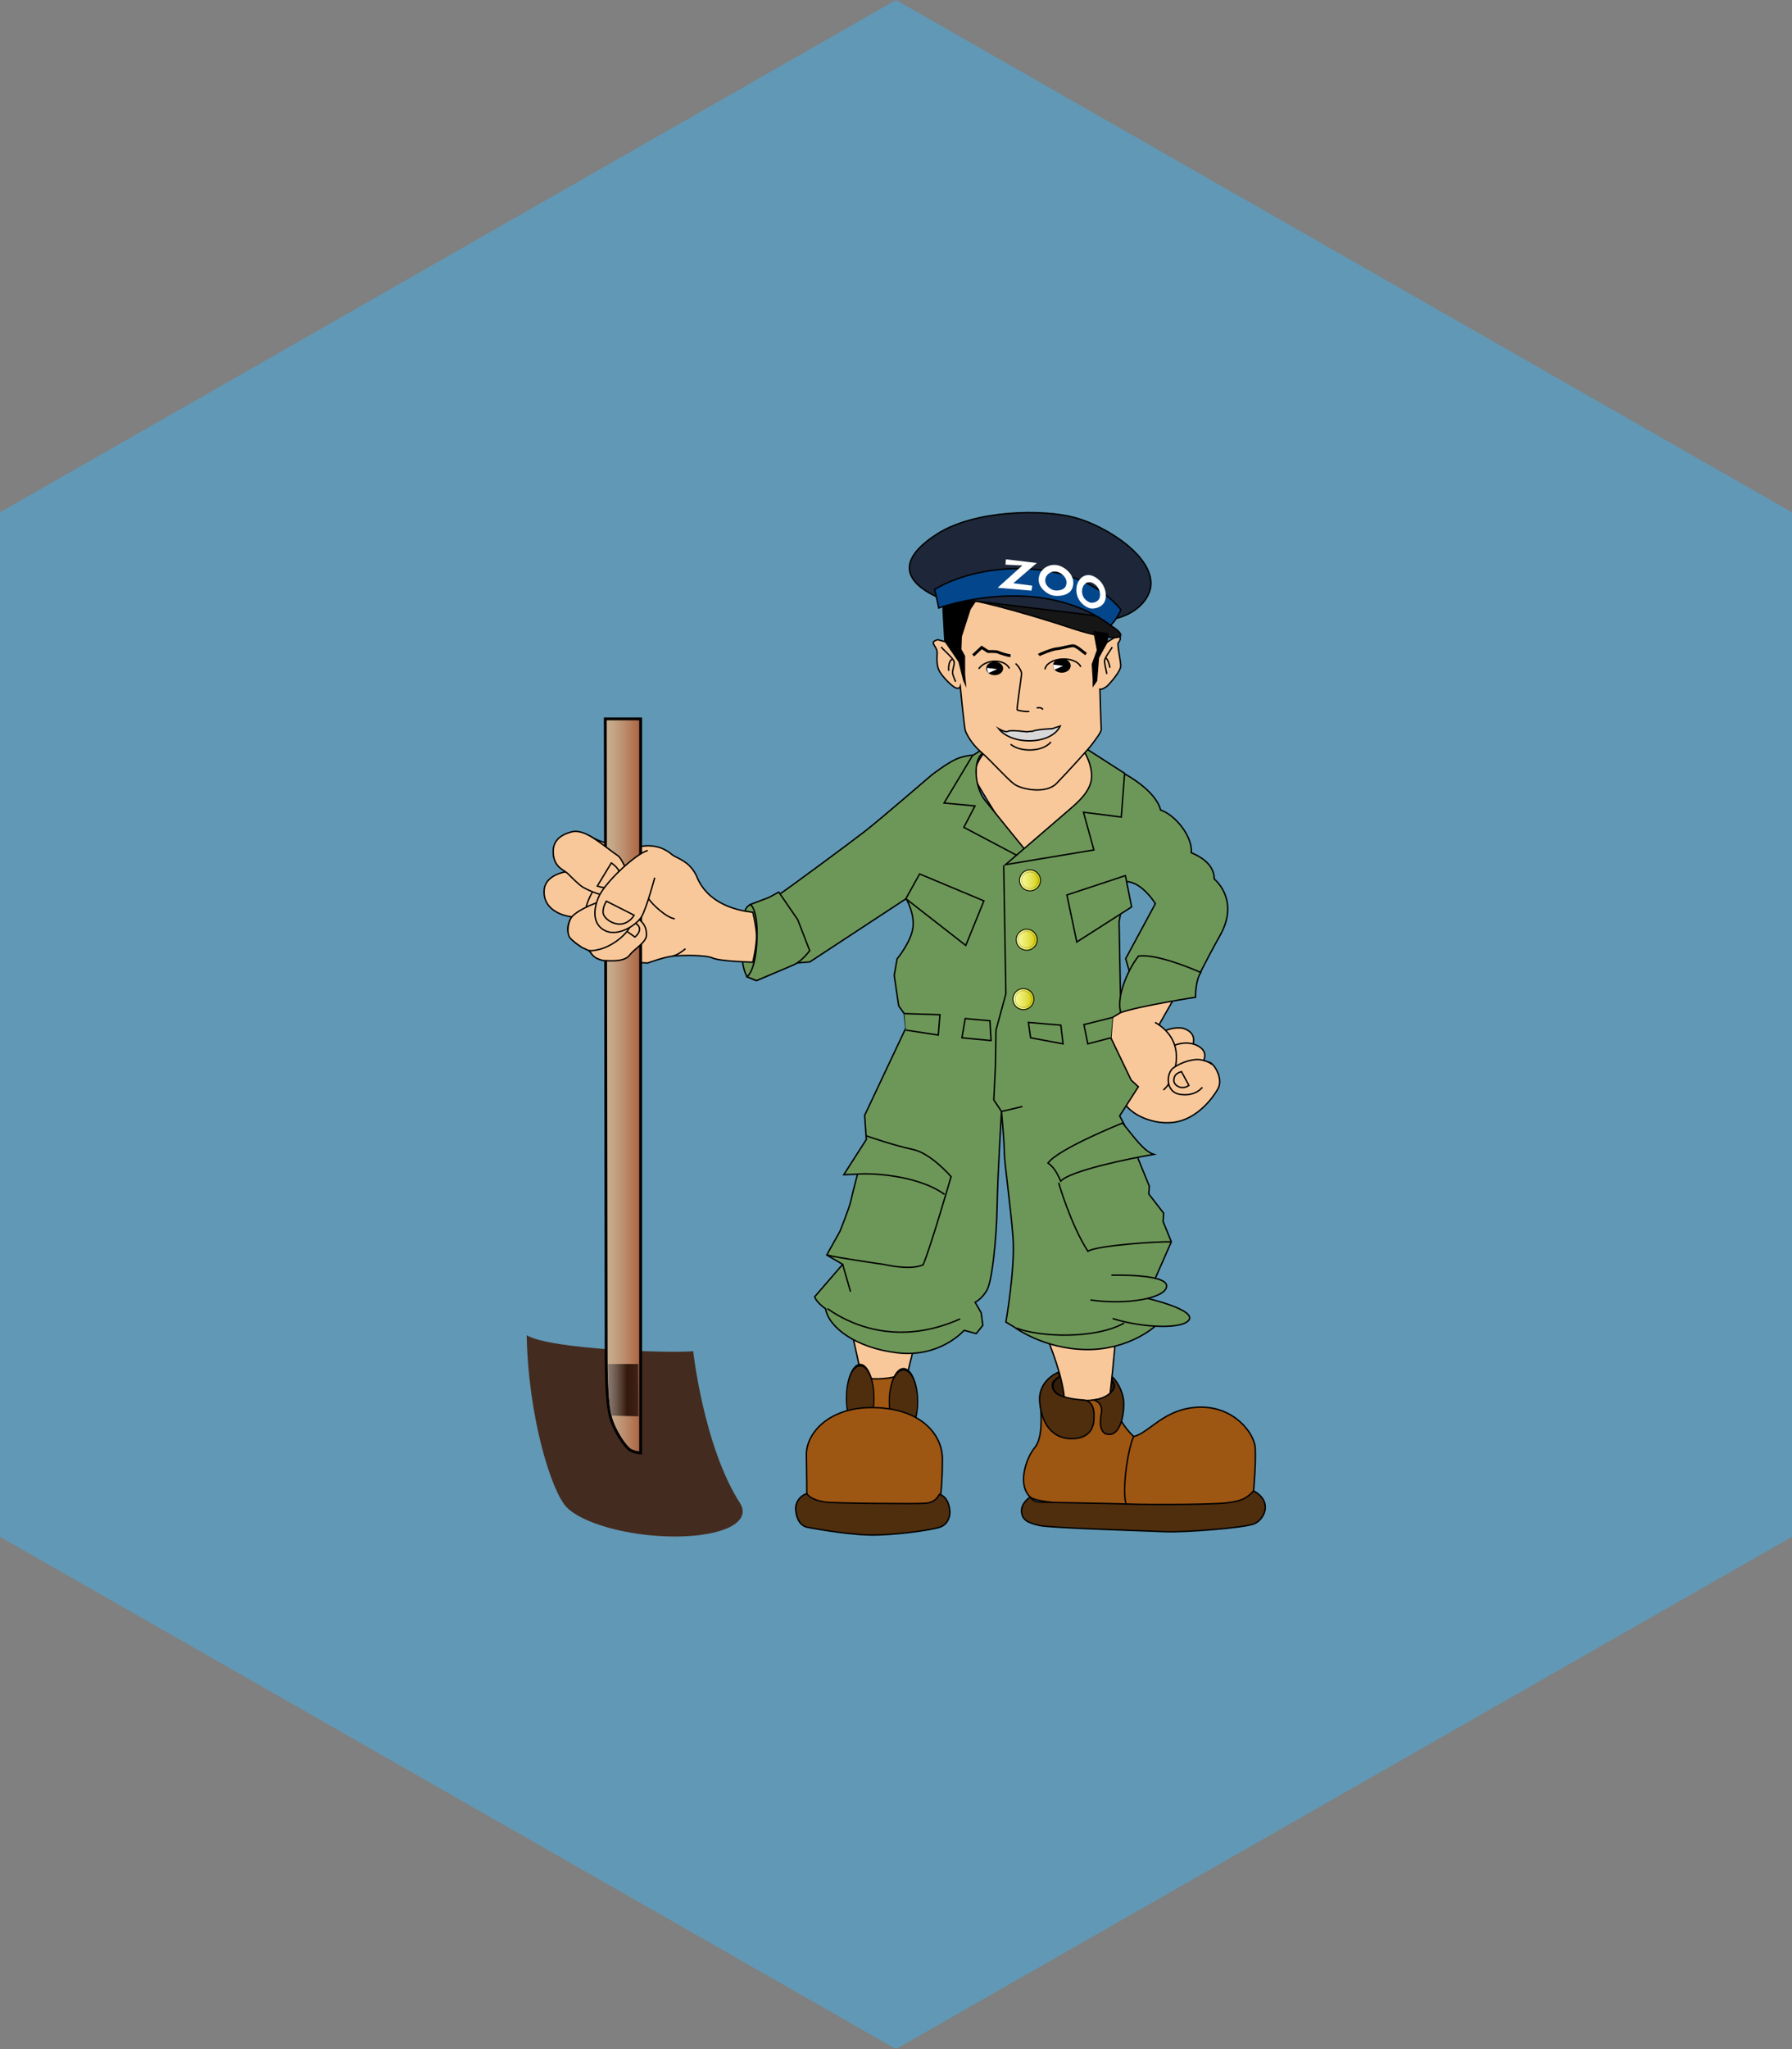 <?xml version="1.0" standalone="no"?><!-- Generator: Gravit.io --><svg xmlns="http://www.w3.org/2000/svg" xmlns:xlink="http://www.w3.org/1999/xlink" style="isolation:isolate" viewBox="0 0 105 120" width="105" height="120"><rect x="0" y="0" width="105" height="120" fill="#808080" stroke="none"/><defs><clipPath id="_clipPath_2YnAsKyJnxRZ1pxgSd5javkwD5APqD84"><rect width="105" height="120"/></clipPath></defs><g clip-path="url(#_clipPath_2YnAsKyJnxRZ1pxgSd5javkwD5APqD84)"><path d=" M 52.5 0 L 105 30 L 105 90 L 52.5 120 L 0 90 L 0 30 L 52.5 0 Z " fill="rgb(97,152,181)"/><g><g><ellipse vector-effect="non-scaling-stroke" cx="0" cy="0" rx="1" ry="1" transform="matrix(1.82,0,0,0.854,63.479,81.175)" fill="rgb(51,30,9)" stroke-width="0.083" stroke="rgb(0,0,0)" stroke-linejoin="miter" stroke-linecap="butt" stroke-miterlimit="10"/><path d=" M 49.858 77.794 C 49.858 77.794 50.583 80.885 50.679 81.803 C 50.776 82.721 52.612 83.156 52.805 82.093 C 52.998 81.03 53.674 78.422 53.674 78.422 L 49.858 77.794 Z " fill="rgb(249,200,154)" vector-effect="non-scaling-stroke" stroke-width="0.083" stroke="rgb(0,0,0)" stroke-linejoin="miter" stroke-linecap="butt" stroke-miterlimit="10"/><path d=" M 61.403 78.47 C 61.403 78.47 62.368 80.789 62.368 82.093 C 62.368 83.397 64.687 83.59 64.88 82.721 C 65.073 81.851 65.363 78.422 65.363 78.422 L 61.403 78.47 Z " fill="rgb(249,200,154)" vector-effect="non-scaling-stroke" stroke-width="0.083" stroke="rgb(0,0,0)" stroke-linejoin="miter" stroke-linecap="butt" stroke-miterlimit="10"/><path d=" M 52.692 80.547 C 52.306 80.708 51.211 80.837 50.792 80.676 C 50.374 80.515 50.825 82.189 50.953 82.705 C 51.082 83.22 52.434 83.124 52.434 83.124 L 52.692 80.547 Z " fill="rgb(161,88,19)" vector-effect="non-scaling-stroke" stroke-width="0.083" stroke="rgb(0,0,0)" stroke-linejoin="miter" stroke-linecap="butt" stroke-miterlimit="10"/><ellipse vector-effect="non-scaling-stroke" cx="0" cy="0" rx="1" ry="1" transform="matrix(0.809,0,0,1.932,50.402,81.875)" fill="rgb(79,46,14)" stroke-width="0.083" stroke="rgb(0,0,0)" stroke-linejoin="miter" stroke-linecap="butt" stroke-miterlimit="10"/><ellipse vector-effect="non-scaling-stroke" cx="0" cy="0" rx="1" ry="1" transform="matrix(0.833,0,0,1.896,52.938,82.081)" fill="rgb(79,46,14)" stroke-width="0.083" stroke="rgb(0,0,0)" stroke-linejoin="miter" stroke-linecap="butt" stroke-miterlimit="10"/><path d=" M 47.274 87.478 C 47.274 87.478 47.274 86.464 47.25 85.208 C 47.226 83.953 48.554 82.359 51.259 82.431 C 53.964 82.503 55.22 84.001 55.22 85.45 C 55.22 86.899 55.099 88.058 54.954 88.348 C 54.809 88.638 47.878 88.734 47.612 88.469 C 47.347 88.203 47.274 87.478 47.274 87.478 Z " fill="rgb(158,86,19)" vector-effect="non-scaling-stroke" stroke-width="0.083" stroke="rgb(0,0,0)" stroke-linejoin="miter" stroke-linecap="butt" stroke-miterlimit="10"/><path d=" M 47.274 89.435 C 46.816 89.314 46.646 88.831 46.622 88.372 C 46.598 87.913 46.985 87.527 47.274 87.478 C 47.492 87.768 47.926 87.889 48.313 87.962 C 48.699 88.034 53.65 88.082 54.229 88.034 C 54.809 87.986 54.954 87.648 55.051 87.503 C 55.461 87.648 55.63 88.082 55.654 88.493 C 55.679 88.904 55.485 89.29 55.075 89.435 C 54.664 89.58 52.491 89.918 50.993 89.894 C 49.496 89.869 47.274 89.435 47.274 89.435 Z " fill="rgb(79,46,14)" vector-effect="non-scaling-stroke" stroke-width="0.083" stroke="rgb(0,0,0)" stroke-linejoin="miter" stroke-linecap="butt" stroke-miterlimit="10"/><path d=" M 65.291 81.61 C 65.291 81.61 63.986 82.383 62.32 81.803 C 61.233 81.658 60.944 81.658 60.967 82.19 C 60.992 82.721 61.137 84.17 60.63 84.774 C 60.122 85.377 59.591 86.947 60.364 87.672 C 61.137 88.396 72.318 88.324 72.753 88.203 C 73.187 88.082 73.453 87.309 73.453 87.309 C 73.453 87.309 73.598 85.667 73.55 84.798 C 73.501 83.928 72.294 82.334 70.241 82.407 C 68.188 82.48 67.343 83.928 66.425 84.122 C 65.652 83.397 65.363 82.552 65.363 82.383 C 65.363 82.214 65.291 81.61 65.291 81.61 Z " fill="rgb(158,86,19)" vector-effect="non-scaling-stroke" stroke-width="0.083" stroke="rgb(0,0,0)" stroke-linejoin="miter" stroke-linecap="butt" stroke-miterlimit="10"/><path d=" M 62.791 84.254 C 63.515 84.254 64.035 83.928 64.095 83.18 C 64.155 82.431 63.974 82.02 63.443 81.984 C 62.912 81.948 62.26 81.839 61.946 81.634 C 61.632 81.429 61.595 81.054 61.728 80.897 C 61.861 80.74 62.091 80.596 62.091 80.596 L 62.006 80.366 C 62.006 80.366 60.811 80.825 60.919 82.105 C 61.028 83.385 61.668 84.254 62.791 84.254 Z " fill="rgb(79,46,14)" vector-effect="non-scaling-stroke" stroke-width="0.083" stroke="rgb(0,0,0)" stroke-linejoin="miter" stroke-linecap="butt" stroke-miterlimit="10"/><path d=" M 64.107 81.984 C 64.506 82.141 64.59 82.443 64.53 82.769 C 64.469 83.095 64.337 84.037 65.025 84.001 C 65.713 83.965 65.894 82.624 65.834 82.009 C 65.773 81.393 65.375 80.801 65.194 80.656 C 65.17 80.753 65.158 80.837 65.158 80.837 C 65.158 80.837 65.295 80.934 65.299 81.175 C 65.302 81.417 64.892 81.875 64.107 81.984 Z " fill="rgb(79,46,14)" vector-effect="non-scaling-stroke" stroke-width="0.083" stroke="rgb(0,0,0)" stroke-linejoin="miter" stroke-linecap="butt" stroke-miterlimit="10"/><path d=" M 66.426 84.122 C 66.056 84.927 65.701 87.503 66.023 88.211" fill="none" vector-effect="non-scaling-stroke" stroke-width="0.083" stroke="rgb(0,0,0)" stroke-linejoin="miter" stroke-linecap="butt" stroke-miterlimit="10"/><path d=" M 60.364 87.672 C 60.364 87.672 59.808 88.01 59.857 88.541 C 59.905 89.072 60.316 89.193 60.919 89.338 C 61.523 89.483 67.247 89.652 68.285 89.7 C 69.323 89.749 72.874 89.483 73.477 89.242 C 74.081 89 74.613 87.937 73.453 87.309 C 72.994 87.817 72.632 87.913 71.883 88.01 C 71.135 88.106 67.633 88.131 66.184 88.082 C 64.735 88.034 61.233 87.986 60.871 87.962 C 60.509 87.937 60.364 87.672 60.364 87.672 Z " fill="rgb(79,46,14)" vector-effect="non-scaling-stroke" stroke-width="0.083" stroke="rgb(0,0,0)" stroke-linejoin="miter" stroke-linecap="butt" stroke-miterlimit="10"/></g><g><path d=" M 57.804 43.911 C 57.635 44.104 56.838 45.022 57.224 45.795 C 57.611 46.568 59.808 49.949 59.808 49.949 C 59.808 49.949 64.663 47.486 64.518 46.326 C 64.373 45.167 63.383 43.791 63.383 43.791 L 57.804 43.911 Z " fill="rgb(249,200,154)" vector-effect="non-scaling-stroke" stroke-width="0.083" stroke="rgb(0,0,0)" stroke-linejoin="miter" stroke-linecap="butt" stroke-miterlimit="10"/><path d=" M 69.742 61.452 C 69.903 61.291 70.257 60.502 69.307 60.212 C 68.551 60.116 68.003 60.47 67.842 60.647 C 67.681 60.824 68.18 61.774 68.486 61.806 C 68.792 61.839 69.742 61.452 69.742 61.452 Z " fill="rgb(249,200,154)" vector-effect="non-scaling-stroke" stroke-width="0.083" stroke="rgb(0,0,0)" stroke-linejoin="miter" stroke-linecap="butt" stroke-miterlimit="10"/><path d=" M 70.402 62.322 C 70.547 62.113 70.853 61.581 70.145 61.227 C 69.436 60.873 68.486 61.243 68.245 61.613 C 68.003 61.984 68.647 62.805 68.776 62.805 C 68.905 62.805 70.402 62.322 70.402 62.322 Z " fill="rgb(249,200,154)" vector-effect="non-scaling-stroke" stroke-width="0.083" stroke="rgb(0,0,0)" stroke-linejoin="miter" stroke-linecap="butt" stroke-miterlimit="10"/><path d=" M 68.816 58.426 L 67.923 59.995 C 67.923 59.995 68.422 60.648 68.615 61.469 C 68.808 62.29 68.486 62.579 68.76 62.531 C 69.034 62.483 70.628 62.048 70.934 62.241 C 71.239 62.435 71.658 63.223 71.368 63.755 C 71.078 64.286 70.241 65.381 69.066 65.671 C 67.891 65.96 66.474 65.429 65.942 64.688 C 65.411 63.948 64.574 61.565 64.542 61.146 C 64.51 60.728 65.073 59.456 65.073 59.456 L 67.263 58.474 L 68.816 58.426 Z " fill="rgb(249,200,154)" vector-effect="non-scaling-stroke" stroke-width="0.083" stroke="rgb(0,0,0)" stroke-linejoin="miter" stroke-linecap="butt" stroke-miterlimit="10"/><path d=" M 67.681 59.875 C 68.084 60.1 68.728 60.599 68.889 61.452 C 69.05 62.306 68.712 63.385 68.164 63.835" fill="rgb(249,200,154)" vector-effect="non-scaling-stroke" stroke-width="0.083" stroke="rgb(0,0,0)" stroke-linejoin="miter" stroke-linecap="butt" stroke-miterlimit="10"/><path d=" M 70.451 63.674 C 70.451 63.674 70.064 64.222 69.162 64.093 C 68.261 63.964 68.325 62.837 68.76 62.531 C 69.195 62.225 69.887 61.984 70.354 62.064 C 70.821 62.145 71.046 62.354 71.046 62.354" fill="rgb(249,200,154)" vector-effect="non-scaling-stroke" stroke-width="0.083" stroke="rgb(0,0,0)" stroke-linejoin="miter" stroke-linecap="butt" stroke-miterlimit="10"/><path d=" M 69.227 62.757 L 69.662 63.562 C 69.662 63.562 69.388 63.787 69.066 63.642 C 68.744 63.497 68.744 63.256 68.824 63.046 C 68.905 62.837 69.227 62.757 69.227 62.757 Z " fill="rgb(249,200,154)" vector-effect="non-scaling-stroke" stroke-width="0.083" stroke="rgb(0,0,0)" stroke-linejoin="miter" stroke-linecap="butt" stroke-miterlimit="10"/><path d=" M 65.926 45.336 C 65.926 45.336 67.714 46.278 68.004 47.437 C 68.873 47.727 69.895 49.003 69.799 49.937 C 70.733 50.323 71.147 50.865 71.147 51.476 C 71.663 51.927 72.433 53.083 71.499 54.758 C 70.566 56.432 70.017 57.59 70.017 57.59 L 66.281 57.267 L 65.959 56.14 L 67.698 52.919 C 67.698 52.919 66.925 51.664 66.023 51.631 C 65.798 52.597 65.573 53.982 65.573 53.982 L 65.669 59.295 L 65.186 59.585 L 65.09 60.776 L 66.281 63.256 L 66.7 63.642 L 65.605 65.349 L 65.863 65.832 L 67.344 69.47 L 67.311 69.921 L 68.181 71.048 L 68.149 71.531 L 68.632 72.723 L 67.698 74.848 L 67.118 76.007 L 67.666 77.681 C 67.666 77.681 66.152 79.066 63.641 79.034 C 61.129 79.002 59.422 77.713 59.422 77.713 L 58.94 77.424 C 58.94 77.424 59.487 74.268 59.358 72.497 C 59.229 70.726 58.843 68.053 58.843 67.442 C 58.843 66.83 58.682 65.091 58.682 65.091 C 58.682 65.091 58.456 68.794 58.424 70.662 C 58.392 72.529 58.134 75.073 57.812 75.588 C 57.49 76.104 57.136 76.264 57.136 76.264 L 57.49 76.877 L 57.587 77.617 L 57.2 78.1 L 56.492 77.907 C 56.492 77.907 55.107 79.517 52.596 79.227 C 50.084 78.937 48.539 77.682 48.377 76.651 C 47.798 76.232 47.734 75.943 47.734 75.943 L 49.376 74.043 L 48.442 73.495 L 49.215 72.111 C 49.215 72.111 49.762 70.758 49.859 70.307 C 49.955 69.856 50.245 68.762 50.245 68.762 L 49.44 68.794 L 50.76 66.733 L 50.664 65.316 L 53.079 60.197 L 52.982 59.359 L 52.658 58.908 L 52.394 57.121 L 52.564 56.155 C 52.564 56.155 53.399 55.141 53.495 54.304 C 53.592 53.466 53.094 52.629 53.094 52.629 L 47.451 56.332 L 46.643 56.397 L 44.322 57.427 L 43.774 57.202 C 43.774 57.202 43.58 56.88 43.516 56.365 C 43.451 55.849 43.515 53.531 43.709 53.209 C 43.902 52.887 44.352 52.887 44.352 52.887 C 44.352 52.887 45.093 52.758 45.673 52.372 C 46.252 51.985 49.827 49.345 50.696 48.669 C 51.565 47.992 54.592 45.384 54.592 45.384 C 54.592 45.384 55.623 44.579 56.202 44.386 C 56.782 44.193 57.168 44.225 57.168 44.225 L 57.2 46.994 L 59.808 49.949 L 62.642 48.25 L 64.896 46.157 L 65.926 45.336 Z " fill="rgb(109,151,88)" vector-effect="non-scaling-stroke" stroke-width="0.083" stroke="rgb(0,0,0)" stroke-linejoin="miter" stroke-linecap="butt" stroke-miterlimit="10"/><path d=" M 57.369 44.008 L 56.983 44.249 L 55.316 47.027 L 57.128 47.196 L 56.476 48.451 L 59.905 50.263 L 60.195 49.925 C 60.195 49.925 58.287 47.582 57.707 46.858 C 57.128 46.133 56.958 44.515 57.611 44.08 C 58.263 43.646 57.369 44.008 57.369 44.008 Z " fill="rgb(109,151,88)" vector-effect="non-scaling-stroke" stroke-width="0.083" stroke="rgb(0,0,0)" stroke-linejoin="miter" stroke-linecap="butt" stroke-miterlimit="10"/><path d=" M 58.915 50.637 L 64.095 49.774 L 63.485 47.567 L 65.701 47.848 L 65.894 45.288 L 63.6 43.815 L 63.383 43.791 C 63.383 43.791 63.938 44.515 63.962 45.409 C 63.986 46.302 63.165 46.978 62.489 47.558 C 61.813 48.137 58.915 50.637 58.915 50.637 Z " fill="rgb(109,151,88)" vector-effect="non-scaling-stroke" stroke-width="0.083" stroke="rgb(0,0,0)" stroke-linejoin="miter" stroke-linecap="butt" stroke-miterlimit="10"/><path d=" M 65.942 51.277 L 66.305 53.112 L 63.093 55.165 L 62.513 52.412 L 65.942 51.277 Z " fill="rgb(109,151,88)" vector-effect="non-scaling-stroke" stroke-width="0.083" stroke="rgb(0,0,0)" stroke-linejoin="miter" stroke-linecap="butt" stroke-miterlimit="10"/><path d=" M 58.81 50.697 L 58.939 58.2 L 58.359 60.325 L 58.327 62.386 L 58.231 64.415 L 58.681 65.091 L 59.905 64.801" fill="rgb(109,151,88)" vector-effect="non-scaling-stroke" stroke-width="0.083" stroke="rgb(0,0,0)" stroke-linejoin="miter" stroke-linecap="butt" stroke-miterlimit="10"/><path d=" M 60.259 59.875 L 60.388 60.776 L 62.288 61.13 L 62.159 60.036 L 60.259 59.875 Z " fill="rgb(109,151,88)" vector-effect="non-scaling-stroke" stroke-width="0.083" stroke="rgb(0,0,0)" stroke-linejoin="miter" stroke-linecap="butt" stroke-miterlimit="10"/><path d=" M 65.186 59.585 L 63.511 60.003 L 63.737 61.13 L 65.089 60.776" fill="rgb(109,151,88)" vector-effect="non-scaling-stroke" stroke-width="0.083" stroke="rgb(0,0,0)" stroke-linejoin="miter" stroke-linecap="butt" stroke-miterlimit="10"/><path d=" M 58.005 59.778 L 58.069 60.937 L 56.363 60.776 L 56.556 59.649 L 58.005 59.778 Z " fill="rgb(109,151,88)" vector-effect="non-scaling-stroke" stroke-width="0.083" stroke="rgb(0,0,0)" stroke-linejoin="miter" stroke-linecap="butt" stroke-miterlimit="10"/><path d=" M 52.982 59.359 L 55.075 59.424 L 54.978 60.615 L 53.078 60.325" fill="rgb(109,151,88)" vector-effect="non-scaling-stroke" stroke-width="0.083" stroke="rgb(0,0,0)" stroke-linejoin="miter" stroke-linecap="butt" stroke-miterlimit="10"/><path d=" M 53.078 52.63 L 56.588 55.367 L 57.651 52.758 L 53.884 51.181 L 53.078 52.63 Z " fill="rgb(109,151,88)" vector-effect="non-scaling-stroke" stroke-width="0.083" stroke="rgb(0,0,0)" stroke-linejoin="miter" stroke-linecap="butt" stroke-miterlimit="10"/><path d=" M 70.048 58.401 C 70.048 58.401 70.048 57.363 70.362 56.952 C 69.589 56.614 67.73 55.866 66.715 55.986 C 66.232 56.566 65.371 58.256 65.669 59.295 C 66.788 58.909 70.048 58.401 70.048 58.401 Z " fill="rgb(109,151,88)" vector-effect="non-scaling-stroke" stroke-width="0.083" stroke="rgb(0,0,0)" stroke-linejoin="miter" stroke-linecap="butt" stroke-miterlimit="10"/><path d=" M 45.632 52.243 L 46.743 53.861 L 47.443 55.672 C 47.443 55.672 47.008 56.276 46.526 56.493 C 46.042 56.711 44.32 57.427 44.32 57.427 L 43.772 57.202 C 43.772 57.202 44.28 56.88 44.352 55.045 C 44.424 53.209 43.966 52.968 43.966 52.968 L 45.052 52.557 L 45.632 52.243 Z " fill="rgb(109,151,88)" vector-effect="non-scaling-stroke" stroke-width="0.083" stroke="rgb(0,0,0)" stroke-linejoin="miter" stroke-linecap="butt" stroke-miterlimit="10"/><path d=" M 62.03 69.269 C 62.03 69.269 62.731 71.708 63.745 73.278 C 64.252 72.94 67.778 72.698 68.631 72.723" fill="rgb(109,151,88)" vector-effect="non-scaling-stroke" stroke-width="0.083" stroke="rgb(0,0,0)" stroke-linejoin="miter" stroke-linecap="butt" stroke-miterlimit="10"/><path d=" M 48.442 73.495 C 49.086 73.664 51.815 74.051 51.815 74.051 C 51.815 74.051 53.288 74.413 54.085 74.075 C 54.495 73.157 55.727 68.907 55.727 68.907 C 55.727 68.907 54.544 67.53 53.481 67.313 C 52.418 67.095 50.752 66.516 50.752 66.516" fill="none" vector-effect="non-scaling-stroke" stroke-width="0.083" stroke="rgb(0,0,0)" stroke-linejoin="miter" stroke-linecap="butt" stroke-miterlimit="10"/><path d=" M 50.245 68.762 C 50.824 68.689 53.698 68.762 55.341 69.945" fill="rgb(109,151,88)" vector-effect="non-scaling-stroke" stroke-width="0.083" stroke="rgb(0,0,0)" stroke-linejoin="miter" stroke-linecap="butt" stroke-miterlimit="10"/><line x1="49.375" y1="74.043" x2="49.834" y2="75.645" vector-effect="non-scaling-stroke" stroke-width="0.083" stroke="rgb(0,0,0)" stroke-linejoin="miter" stroke-linecap="butt" stroke-miterlimit="10"/><path d=" M 48.482 76.635 C 49.568 77.408 52.418 78.954 56.258 77.239" fill="rgb(109,151,88)" vector-effect="non-scaling-stroke" stroke-width="0.083" stroke="rgb(0,0,0)" stroke-linejoin="miter" stroke-linecap="butt" stroke-miterlimit="10"/><path d=" M 59.543 77.77 C 60.871 78.301 64.155 78.446 65.87 77.48" fill="none" vector-effect="non-scaling-stroke" stroke-width="0.083" stroke="rgb(0,0,0)" stroke-linejoin="miter" stroke-linecap="butt" stroke-miterlimit="10"/><path d=" M 65.194 77.215 C 66.908 77.77 69.396 77.867 69.686 77.263 C 69.976 76.659 67.118 76.007 67.118 76.007" fill="rgb(109,151,88)" vector-effect="non-scaling-stroke" stroke-width="0.083" stroke="rgb(0,0,0)" stroke-linejoin="miter" stroke-linecap="butt" stroke-miterlimit="10"/><path d=" M 63.89 76.128 C 65.991 76.442 68.358 76.031 68.358 75.307 C 68.358 74.582 65.121 74.679 65.121 74.679" fill="rgb(109,151,88)" vector-effect="non-scaling-stroke" stroke-width="0.083" stroke="rgb(0,0,0)" stroke-linejoin="miter" stroke-linecap="butt" stroke-miterlimit="10"/><path d=" M 65.773 65.767 C 66.474 66.613 67.005 67.41 67.609 67.603 C 66.16 67.844 62.682 68.569 62.151 69.172 C 61.91 68.617 61.716 68.327 61.403 68.11 C 62.03 67.265 65.773 65.767 65.773 65.767 Z " fill="rgb(109,151,88)" vector-effect="non-scaling-stroke" stroke-width="0.083" stroke="rgb(0,0,0)" stroke-linejoin="miter" stroke-linecap="butt" stroke-miterlimit="10"/><path d=" M 44.111 53.426 C 43.241 53.33 41.454 52.967 40.802 51.277 C 40.392 50.432 39.715 50.287 39.401 50.069 C 38.991 49.707 38.411 49.442 37.59 49.562 C 36.769 49.683 35.465 49.49 34.644 49.007 C 33.823 48.524 32.953 48.838 32.663 49.248 C 32.374 49.659 32.349 50.238 32.639 50.552 C 32.929 50.866 33.122 51.06 33.122 51.06 C 33.122 51.06 31.987 51.229 31.89 52.074 C 31.794 52.919 32.398 53.33 32.784 53.499 C 33.17 53.668 33.508 53.692 33.508 53.692 C 33.508 53.692 33.074 54.272 33.388 54.827 C 33.701 55.383 34.474 55.624 34.474 55.624 C 34.474 55.624 34.837 56.131 35.223 56.204 C 35.61 56.276 37.952 56.397 37.952 56.397 C 37.952 56.397 38.918 56.035 39.474 55.987 C 40.029 55.938 41.333 55.914 41.768 56.107 C 42.203 56.3 44.11 56.349 44.11 56.349 C 44.11 56.349 44.352 55.31 44.328 54.755 C 44.304 54.199 44.111 53.426 44.111 53.426 Z " fill="rgb(249,200,154)" vector-effect="non-scaling-stroke" stroke-width="0.083" stroke="rgb(0,0,0)" stroke-linejoin="miter" stroke-linecap="butt" stroke-miterlimit="10"/><linearGradient id="_lgradient_9" x1="-0" y1="0.5" x2="1" y2="0.5" gradientTransform="matrix(12.658,0,0,11.785,30.86,78.196)" gradientUnits="userSpaceOnUse"><stop offset="0%" stop-opacity="1" style="stop-color:rgb(68,43,31)"/><stop offset="100%" stop-opacity="1" style="stop-color:rgb(68,43,31)"/></linearGradient><path d=" M 40.617 79.13 C 39.297 79.259 32.277 79.034 30.86 78.196 C 30.957 83.027 32.309 87.309 33.179 88.243 C 34.048 89.177 36.753 89.982 39.555 89.982 C 42.356 89.982 44.073 89.14 43.354 88.018 C 41.229 84.701 40.617 79.13 40.617 79.13 Z " fill="url(#_lgradient_9)"/><linearGradient id="_lgradient_10" x1="-0" y1="0.5" x2="1" y2="0.5" gradientTransform="matrix(2.071,0,0,42.988,35.465,42.099)" gradientUnits="userSpaceOnUse"><stop offset="0%" stop-opacity="1" style="stop-color:rgb(200,176,145)"/><stop offset="19.87%" stop-opacity="1" style="stop-color:rgb(197,167,136)"/><stop offset="52.9%" stop-opacity="1" style="stop-color:rgb(188,142,110)"/><stop offset="94.79%" stop-opacity="1" style="stop-color:rgb(173,103,69)"/><stop offset="99.44%" stop-opacity="1" style="stop-color:rgb(171,98,64)"/></linearGradient><path d=" M 37.536 85.088 L 37.536 42.099 L 35.465 42.099 C 35.465 42.099 35.517 77.214 35.517 79.05 C 35.517 80.885 35.569 82.237 35.777 83.011 C 35.986 83.783 36.656 84.798 36.969 84.943 C 37.282 85.087 37.536 85.088 37.536 85.088 Z " fill="url(#_lgradient_10)" vector-effect="non-scaling-stroke" stroke-width="0.166" stroke="rgb(0,0,0)" stroke-linejoin="miter" stroke-linecap="butt" stroke-miterlimit="10"/><linearGradient id="_lgradient_11" x1="-3.552713678800501e-15" y1="0.5" x2="1" y2="0.5" gradientTransform="matrix(1.787,0,0,3.065,35.626,79.878)" gradientUnits="userSpaceOnUse"><stop offset="0%" stop-opacity="1" style="stop-color:rgb(136,120,111)"/><stop offset="10.54%" stop-opacity="1" style="stop-color:rgb(128,111,102)"/><stop offset="28.06%" stop-opacity="1" style="stop-color:rgb(107,87,76)"/><stop offset="50.27%" stop-opacity="1" style="stop-color:rgb(73,48,35)"/><stop offset="62.19%" stop-opacity="1" style="stop-color:rgb(52,24,10)"/><stop offset="100%" stop-opacity="1" style="stop-color:rgb(62,35,22)"/></linearGradient><path d=" M 37.397 79.878 L 35.626 79.878 C 35.626 79.878 35.626 82.515 35.851 82.901 C 36.157 82.917 37.413 82.943 37.413 82.943 L 37.397 79.878 Z " fill="url(#_lgradient_11)"/><path d=" M 34.853 51.969 C 34.853 51.969 34.322 52.887 34.354 53.177 C 34.386 53.467 35.385 53.258 35.449 52.887 C 35.513 52.517 34.853 51.969 34.853 51.969 Z " fill="rgb(249,200,154)" vector-effect="non-scaling-stroke" stroke-width="0.083" stroke="rgb(0,0,0)" stroke-linejoin="miter" stroke-linecap="butt" stroke-miterlimit="10"/><path d=" M 35.368 56.252 C 35.803 56.276 36.6 56.325 36.89 55.938 C 37.179 55.552 37.88 55.189 37.88 54.755 C 37.88 54.32 37.759 54.079 37.324 53.74 C 36.89 53.402 34.764 54.224 34.644 54.441 C 34.523 54.658 34.354 55.262 34.426 55.431 C 34.499 55.6 34.644 55.914 34.861 56.059 C 35.078 56.204 35.368 56.252 35.368 56.252 Z " fill="rgb(249,200,154)" vector-effect="non-scaling-stroke" stroke-width="0.083" stroke="rgb(0,0,0)" stroke-linejoin="miter" stroke-linecap="butt" stroke-miterlimit="10"/><path d=" M 36.624 54.465 L 37.204 54.875 C 37.204 54.875 37.783 54.417 37.252 54.078 C 36.721 53.74 36.576 54.247 36.576 54.247 L 36.624 54.465 Z " fill="rgb(249,200,154)" vector-effect="non-scaling-stroke" stroke-width="0.083" stroke="rgb(0,0,0)" stroke-linejoin="miter" stroke-linecap="butt" stroke-miterlimit="10"/><path d=" M 34.145 55.511 C 34.434 55.592 34.402 55.785 35.143 55.592 C 35.883 55.399 36.721 54.755 36.962 54.175 C 37.204 53.595 35.851 52.645 35.288 52.774 C 34.724 52.903 33.758 53.37 33.509 53.692 C 33.259 54.014 33.211 54.642 33.372 54.883 C 33.533 55.125 34.145 55.511 34.145 55.511 Z " fill="rgb(249,200,154)" vector-effect="non-scaling-stroke" stroke-width="0.083" stroke="rgb(0,0,0)" stroke-linejoin="miter" stroke-linecap="butt" stroke-miterlimit="10"/><path d=" M 36.769 51.019 C 36.592 50.762 36.415 50.247 36.189 50.102 C 35.964 49.957 35.223 49.377 34.998 49.232 C 34.772 49.087 34.08 48.556 33.484 48.717 C 32.889 48.878 32.341 49.216 32.422 50.021 C 32.502 50.826 33.017 50.907 33.291 51.18 C 33.565 51.454 33.951 51.841 34.177 51.969 C 34.402 52.098 35.046 52.404 35.529 52.452 C 36.012 52.501 36.479 52.195 36.656 51.889 C 36.833 51.583 36.769 51.019 36.769 51.019 Z " fill="rgb(249,200,154)" vector-effect="non-scaling-stroke" stroke-width="0.083" stroke="rgb(0,0,0)" stroke-linejoin="miter" stroke-linecap="butt" stroke-miterlimit="10"/><path d=" M 35.819 50.537 L 34.998 51.889 C 34.998 51.889 35.894 52.219 36.222 51.728 C 36.672 51.052 35.819 50.537 35.819 50.537 Z " fill="rgb(249,200,154)" vector-effect="non-scaling-stroke" stroke-width="0.083" stroke="rgb(0,0,0)" stroke-linejoin="miter" stroke-linecap="butt" stroke-miterlimit="10"/><path d=" M 37.952 49.804 C 37.228 50.021 35.416 51.687 35.054 52.581 C 34.692 53.475 34.813 54.248 35.537 54.537 C 36.262 54.827 37.324 54.175 37.614 53.644 C 37.904 53.113 38.363 51.398 38.363 51.398" fill="rgb(249,200,154)" vector-effect="non-scaling-stroke" stroke-width="0.083" stroke="rgb(0,0,0)" stroke-linejoin="miter" stroke-linecap="butt" stroke-miterlimit="10"/><path d=" M 35.529 52.775 L 37.155 53.596 C 37.155 53.596 36.914 54.046 36.415 54.111 C 35.916 54.175 35.352 53.773 35.336 53.435 C 35.32 53.097 35.529 52.775 35.529 52.775 Z " fill="rgb(249,200,154)" vector-effect="non-scaling-stroke" stroke-width="0.083" stroke="rgb(0,0,0)" stroke-linejoin="miter" stroke-linecap="butt" stroke-miterlimit="10"/><path d=" M 38.009 52.63 C 38.17 52.919 39.055 53.757 39.538 53.805" fill="rgb(249,200,154)" vector-effect="non-scaling-stroke" stroke-width="0.083" stroke="rgb(0,0,0)" stroke-linejoin="miter" stroke-linecap="butt" stroke-miterlimit="10"/><path d=" M 39.393 55.994 C 39.731 55.914 39.957 55.721 40.166 55.56" fill="rgb(249,200,154)" vector-effect="non-scaling-stroke" stroke-width="0.083" stroke="rgb(0,0,0)" stroke-linejoin="miter" stroke-linecap="butt" stroke-miterlimit="10"/><linearGradient id="_lgradient_12" x1="-0" y1="0.5" x2="1" y2="0.5" gradientTransform="matrix(2,0,0,2,-1,-1)" gradientUnits="userSpaceOnUse"><stop offset="0%" stop-opacity="1" style="stop-color:rgb(248,251,155)"/><stop offset="12.55%" stop-opacity="1" style="stop-color:rgb(245,248,146)"/><stop offset="33.43%" stop-opacity="1" style="stop-color:rgb(239,239,120)"/><stop offset="60.05%" stop-opacity="1" style="stop-color:rgb(227,225,79)"/><stop offset="91.08%" stop-opacity="1" style="stop-color:rgb(212,206,22)"/><stop offset="100%" stop-opacity="1" style="stop-color:rgb(207,200,4)"/></linearGradient><circle vector-effect="non-scaling-stroke" cx="0" cy="0" r="1" transform="matrix(0.616,0,0,0.616,60.352,51.555)" fill="url(#_lgradient_12)" stroke-width="0.083" stroke="rgb(0,0,0)" stroke-linejoin="miter" stroke-linecap="butt" stroke-miterlimit="10"/><circle vector-effect="non-scaling-stroke" cx="0" cy="0" r="1" transform="matrix(0.483,0,0,0.483,60.348,51.551)" fill="none" stroke-width="0.017" stroke="rgb(0,0,0)" stroke-linejoin="miter" stroke-linecap="butt" stroke-miterlimit="10"/><linearGradient id="_lgradient_13" x1="0" y1="0.5" x2="1" y2="0.5" gradientTransform="matrix(2,0,0,2,-1,-1)" gradientUnits="userSpaceOnUse"><stop offset="0%" stop-opacity="1" style="stop-color:rgb(248,251,155)"/><stop offset="12.55%" stop-opacity="1" style="stop-color:rgb(245,248,146)"/><stop offset="33.43%" stop-opacity="1" style="stop-color:rgb(239,239,120)"/><stop offset="60.05%" stop-opacity="1" style="stop-color:rgb(227,225,79)"/><stop offset="91.08%" stop-opacity="1" style="stop-color:rgb(212,206,22)"/><stop offset="100%" stop-opacity="1" style="stop-color:rgb(207,200,4)"/></linearGradient><circle vector-effect="non-scaling-stroke" cx="0" cy="0" r="1" transform="matrix(0.616,0,0,0.616,60.159,55.032)" fill="url(#_lgradient_13)" stroke-width="0.083" stroke="rgb(0,0,0)" stroke-linejoin="miter" stroke-linecap="butt" stroke-miterlimit="10"/><circle vector-effect="non-scaling-stroke" cx="0" cy="0" r="1" transform="matrix(0.483,0,0,0.483,60.154,55.028)" fill="none" stroke-width="0.017" stroke="rgb(0,0,0)" stroke-linejoin="miter" stroke-linecap="butt" stroke-miterlimit="10"/><linearGradient id="_lgradient_14" x1="0" y1="0.5" x2="1" y2="0.5" gradientTransform="matrix(2,0,0,2,-1,-1)" gradientUnits="userSpaceOnUse"><stop offset="0%" stop-opacity="1" style="stop-color:rgb(248,251,155)"/><stop offset="12.55%" stop-opacity="1" style="stop-color:rgb(245,248,146)"/><stop offset="33.43%" stop-opacity="1" style="stop-color:rgb(239,239,120)"/><stop offset="60.05%" stop-opacity="1" style="stop-color:rgb(227,225,79)"/><stop offset="91.08%" stop-opacity="1" style="stop-color:rgb(212,206,22)"/><stop offset="100%" stop-opacity="1" style="stop-color:rgb(207,200,4)"/></linearGradient><circle vector-effect="non-scaling-stroke" cx="0" cy="0" r="1" transform="matrix(0.616,0,0,0.616,59.965,58.51)" fill="url(#_lgradient_14)" stroke-width="0.083" stroke="rgb(0,0,0)" stroke-linejoin="miter" stroke-linecap="butt" stroke-miterlimit="10"/><circle vector-effect="non-scaling-stroke" cx="0" cy="0" r="1" transform="matrix(0.483,0,0,0.483,59.961,58.506)" fill="none" stroke-width="0.017" stroke="rgb(0,0,0)" stroke-linejoin="miter" stroke-linecap="butt" stroke-miterlimit="10"/></g><g><path d=" M 55.477 37.608 L 54.946 37.463 C 54.946 37.463 54.656 37.527 54.688 37.673 C 54.721 37.817 54.93 37.995 54.914 38.252 C 54.898 38.51 54.865 39.009 55.059 39.331 C 55.252 39.653 55.719 40.136 55.96 40.265 C 56.202 40.393 56.266 40.2 56.266 40.2 C 56.266 40.2 56.491 42.519 56.556 42.76 C 56.621 43.002 56.959 43.597 57.506 44.064 C 58.053 44.531 58.988 45.594 59.422 45.916 C 59.857 46.238 61.29 46.512 61.902 45.884 C 62.513 45.256 63.834 43.807 63.978 43.597 C 64.123 43.388 64.542 42.889 64.526 42.696 C 64.51 42.502 64.446 40.441 64.446 40.361 C 64.542 40.393 64.751 40.281 64.864 40.184 C 64.977 40.087 65.685 39.314 65.669 38.976 C 65.653 38.638 65.444 37.704 65.524 37.64 C 65.605 37.576 65.717 37.318 65.573 37.254 C 65.428 37.189 64.574 37.817 64.574 37.817 C 64.574 37.817 64.401 35.615 63.609 35.048 C 62.816 34.48 56.396 34.082 56.009 34.597 C 55.622 35.113 55.477 37.608 55.477 37.608 Z " fill="rgb(249,200,154)" vector-effect="non-scaling-stroke" stroke-width="0.083" stroke="rgb(0,0,0)" stroke-linejoin="miter" stroke-linecap="butt" stroke-miterlimit="10"/><path d=" M 56.626 40.281 L 56.438 39.87 L 56.159 38.763 L 55.32 37.542 L 55.221 35.773 L 55.221 35.434 L 57.547 34.678 L 56.874 35.692 L 56.361 37.286 L 56.335 38.027 L 56.55 38.413 L 56.55 39.492 L 56.626 40.281 Z " fill="rgb(0,0,0)"/><path d=" M 65.073 36.618 C 66.74 37.704 64.566 37.391 62.779 36.787 C 60.992 36.183 57.418 35.144 56.596 35.12 C 55.775 35.096 62.03 34.613 62.996 34.927 C 63.962 35.241 65.073 36.618 65.073 36.618 Z " fill="rgb(22,22,22)" vector-effect="non-scaling-stroke" stroke-width="0.083" stroke="rgb(0,0,0)" stroke-linejoin="miter" stroke-linecap="butt" stroke-miterlimit="10"/><linearGradient id="_lgradient_15" x1="0.5" y1="1" x2="0.5" y2="-0" gradientTransform="matrix(14.15,0,0,6.189,53.287,30.018)" gradientUnits="userSpaceOnUse"><stop offset="37.24%" stop-opacity="1" style="stop-color:rgb(29,39,57)"/><stop offset="99.44%" stop-opacity="1" style="stop-color:rgb(29,39,57)"/></linearGradient><path d=" M 54.817 34.919 C 52.756 33.921 52.756 32.633 54.946 31.249 C 57.136 29.864 61.129 29.8 62.996 30.315 C 64.864 30.83 67.762 32.665 67.408 34.469 C 67.054 35.853 65.443 36.207 65.443 36.207 L 54.817 34.919 Z " fill="url(#_lgradient_15)" vector-effect="non-scaling-stroke" stroke-width="0.083" stroke="rgb(0,0,0)" stroke-linejoin="miter" stroke-linecap="butt" stroke-miterlimit="10"/><path d=" M 55.003 35.603 C 55.003 35.603 54.857 34.855 54.761 34.517 C 57.731 32.754 63.213 32.705 65.677 35.7 C 65.604 35.917 65.29 36.449 65.073 36.618 C 60.847 33.478 55.003 35.603 55.003 35.603 Z " fill="rgb(3,70,139)" vector-effect="non-scaling-stroke" stroke-width="0.083" stroke="rgb(0,0,0)" stroke-linejoin="miter" stroke-linecap="butt" stroke-miterlimit="10"/><path d=" M 60.484 34.299 L 60.436 34.589 L 58.456 34.42 L 59.905 33.116 L 58.915 33.068 L 58.939 32.754 L 60.75 32.971 L 59.374 34.154 L 60.484 34.299 Z " fill="rgb(255,255,255)"/><path d=" M 62.284 33.225 C 62.827 33.539 63.008 34.046 62.815 34.48 C 62.622 34.915 61.921 34.951 61.62 34.855 C 61.318 34.758 60.617 34.299 60.944 33.575 C 61.161 33.152 61.74 32.911 62.284 33.225 Z  M 61.297 33.771 C 61.097 34.215 61.527 34.497 61.712 34.556 C 61.897 34.615 62.327 34.593 62.446 34.326 C 62.564 34.06 62.453 33.749 62.119 33.556 C 61.786 33.363 61.43 33.511 61.297 33.771 Z " fill="rgb(255,255,255)"/><path d=" M 64.117 33.769 C 64.617 34.036 64.857 34.56 64.778 35.058 C 64.698 35.555 64.133 35.689 63.869 35.626 C 63.605 35.562 62.951 35.16 63.086 34.331 C 63.188 33.843 63.617 33.503 64.117 33.769 Z  M 63.411 34.495 C 63.327 35.004 63.729 35.25 63.89 35.29 C 64.053 35.328 64.399 35.246 64.448 34.941 C 64.497 34.636 64.35 34.314 64.043 34.15 C 63.736 33.987 63.472 34.196 63.411 34.495 Z " fill="rgb(255,255,255)"/><path d=" M 64.022 40.264 L 64.29 39.878 L 64.4 38.526 L 64.906 37.608 L 64.949 37.077 L 64.053 36.948 L 64.265 38.075 L 63.966 38.896 L 64.022 39.798 L 64.022 40.264 Z " fill="rgb(0,0,0)"/><path d=" M 63.64 38.3 C 63.479 38.204 63.077 37.817 62.884 37.817 C 62.69 37.817 62.159 37.978 61.918 37.994 C 61.676 38.011 60.936 38.3 60.871 38.365" fill="none" vector-effect="non-scaling-stroke" stroke-width="0.166" stroke="rgb(0,0,0)" stroke-linejoin="miter" stroke-linecap="butt" stroke-miterlimit="10"/><path d=" M 59.213 38.397 C 59.052 38.397 58.569 38.236 58.472 38.188 C 58.376 38.139 57.893 38.155 57.893 38.155 L 57.522 37.914 L 57.023 38.381" fill="none" vector-effect="non-scaling-stroke" stroke-width="0.166" stroke="rgb(0,0,0)" stroke-linejoin="miter" stroke-linecap="butt" stroke-miterlimit="10"/><path d=" M 59.502 38.864 C 59.615 38.928 59.873 39.282 59.857 39.475 C 59.841 39.669 59.567 41.52 59.599 41.568 C 59.631 41.617 60.227 41.713 60.308 41.649" fill="none" vector-effect="non-scaling-stroke" stroke-width="0.083" stroke="rgb(0,0,0)" stroke-linejoin="miter" stroke-linecap="butt" stroke-miterlimit="10"/><path d=" M 60.742 41.456 C 60.855 41.44 61 41.408 61.112 41.553" fill="none" vector-effect="non-scaling-stroke" stroke-width="0.083" stroke="rgb(0,0,0)" stroke-linejoin="miter" stroke-linecap="butt" stroke-miterlimit="10"/><path d=" M 59.148 39.153 C 58.875 38.574 57.763 38.574 57.345 39.17" fill="none" vector-effect="non-scaling-stroke" stroke-width="0.083" stroke="rgb(0,0,0)" stroke-linejoin="miter" stroke-linecap="butt" stroke-miterlimit="10"/><path d=" M 61.225 39.202 C 61.354 38.494 62.98 38.349 63.334 39.057" fill="none" vector-effect="non-scaling-stroke" stroke-width="0.083" stroke="rgb(0,0,0)" stroke-linejoin="miter" stroke-linecap="butt" stroke-miterlimit="10"/><ellipse vector-effect="non-scaling-stroke" cx="0" cy="0" rx="1" ry="1" transform="matrix(0.499,0,0,0.394,58.279,39.146)" fill="rgb(0,0,0)"/><ellipse vector-effect="non-scaling-stroke" cx="0" cy="0" rx="1" ry="1" transform="matrix(0.523,0,0,0.41,62.215,38.985)" fill="rgb(0,0,0)"/><path d=" M 58.52 42.68 C 59.293 43.662 61.595 43.629 62.123 42.519 C 61.946 42.567 61.666 42.671 61.666 42.671 C 61.666 42.671 60.71 42.712 60.5 42.825 C 60.356 42.825 60.163 42.857 60.163 42.857 C 60.163 42.857 59.213 42.728 59.068 42.825 C 58.923 42.921 58.52 42.68 58.52 42.68 Z " fill="rgb(216,216,216)" vector-effect="non-scaling-stroke" stroke-width="0.083" stroke="rgb(0,0,0)" stroke-linejoin="miter" stroke-linecap="butt" stroke-miterlimit="10"/><path d=" M 61.58 43.452 C 61.064 44.064 59.744 44.048 59.213 43.581" fill="none" vector-effect="non-scaling-stroke" stroke-width="0.083" stroke="rgb(0,0,0)" stroke-linejoin="miter" stroke-linecap="butt" stroke-miterlimit="10"/><path d=" M 61.7 38.92 L 62.296 38.993 C 62.296 38.993 61.933 39.154 61.789 39.218 C 61.692 39.121 61.7 38.92 61.7 38.92 Z " fill="rgb(252,252,252)"/><path d=" M 57.836 39.113 L 58.432 39.186 C 58.432 39.186 58.069 39.347 57.925 39.411 C 57.828 39.315 57.836 39.113 57.836 39.113 Z " fill="rgb(252,252,252)"/><path d=" M 65.17 37.898 C 65.061 38.091 64.747 38.489 64.723 38.683 C 64.699 38.876 64.856 39.371 64.844 39.468" fill="none" vector-effect="non-scaling-stroke" stroke-width="0.083" stroke="rgb(0,0,0)" stroke-linejoin="miter" stroke-linecap="butt" stroke-miterlimit="10"/><path d=" M 65.037 39.105 C 65.013 38.972 64.928 38.61 64.795 38.538" fill="none" vector-effect="non-scaling-stroke" stroke-width="0.083" stroke="rgb(0,0,0)" stroke-linejoin="miter" stroke-linecap="butt" stroke-miterlimit="10"/><path d=" M 55.147 37.886 C 55.268 38.055 55.884 38.562 55.908 38.767 C 55.932 38.972 55.775 39.287 55.823 39.468 C 55.872 39.649 55.993 39.926 55.993 39.926" fill="none" vector-effect="non-scaling-stroke" stroke-width="0.083" stroke="rgb(0,0,0)" stroke-linejoin="miter" stroke-linecap="butt" stroke-miterlimit="10"/><path d=" M 55.594 39.287 C 55.558 39.093 55.606 38.671 55.787 38.622" fill="none" vector-effect="non-scaling-stroke" stroke-width="0.083" stroke="rgb(0,0,0)" stroke-linejoin="miter" stroke-linecap="butt" stroke-miterlimit="10"/></g></g></g></svg>
